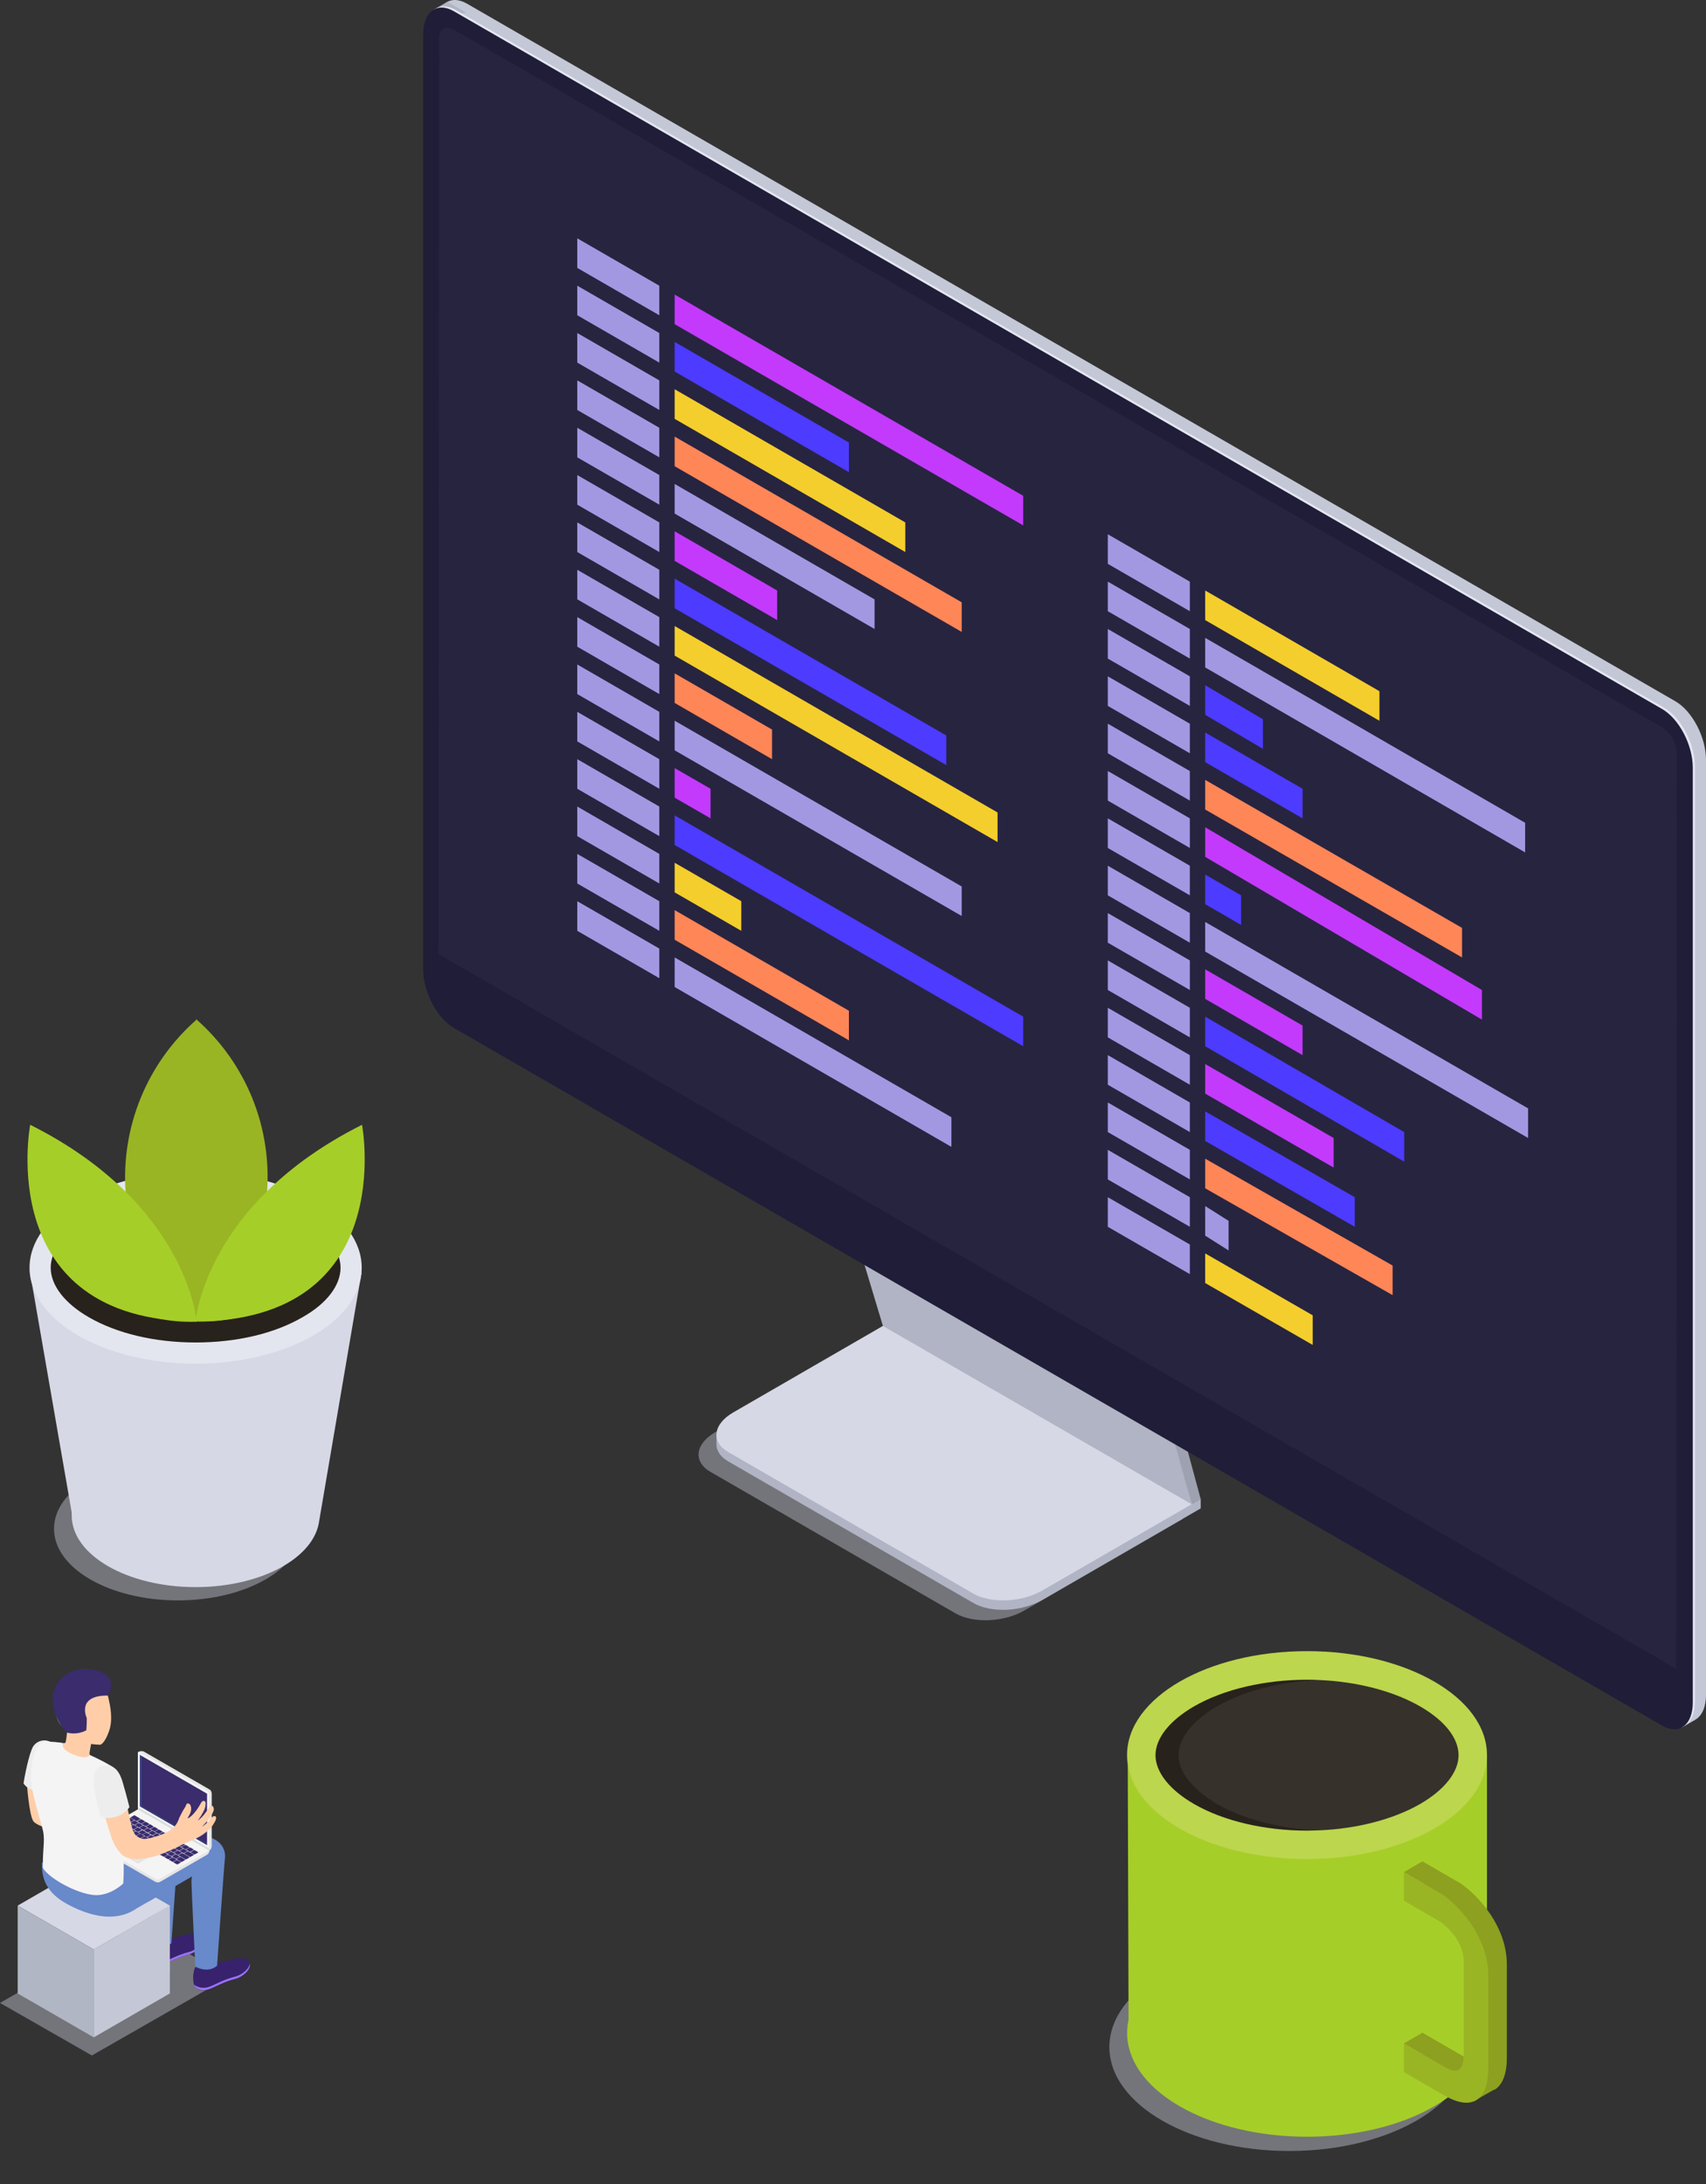 <svg width="50" height="64" viewBox="0 0 50 64" fill="none" xmlns="http://www.w3.org/2000/svg">
<rect x="0" y="0" width="50" height="64" fill="#333333" stroke="none"/>
<g id="&#208;&#161;&#208;&#187;&#208;&#190;&#208;&#185; 2">
<g id="&#208;&#161;&#208;&#187;&#208;&#190;&#208;&#185; 1">
<path id="Vector" opacity="0.4" d="M2.693 60.234L0 58.694L4.029 56.388L6.721 57.927L2.693 60.234Z" fill="#D6D8E5"/>
<path id="Vector_2" d="M2.748 57.129L0.518 55.842L2.748 54.555L4.977 55.842L2.748 57.129Z" fill="#D6D8E5"/>
<path id="Vector_3" d="M2.748 59.703L0.518 58.416V55.842L2.748 57.129V59.703Z" fill="#B1B6C4"/>
<path id="Vector_4" d="M4.978 58.416L2.748 59.703V57.129L4.978 55.842V58.416Z" fill="#C4C7D6"/>
<g id="Men_5">
<path id="Vector_5" d="M5.745 57.612C5.938 57.666 6.144 57.641 6.318 57.542C6.457 57.542 7.208 57.226 7.311 57.496C7.4 57.732 7.075 57.951 6.901 57.992C6.523 58.085 6.24 58.274 6.088 58.306C6.03 58.327 5.967 58.334 5.906 58.325C5.845 58.316 5.787 58.292 5.737 58.256C5.629 58.143 5.639 57.747 5.745 57.612Z" fill="#38226D"/>
<path id="Vector_6" d="M6.088 58.235C6.24 58.202 6.521 58.013 6.901 57.921C7.046 57.885 7.297 57.727 7.322 57.536C7.356 57.754 7.062 57.947 6.901 57.986C6.523 58.078 6.24 58.267 6.088 58.3C6.03 58.321 5.967 58.327 5.906 58.319C5.845 58.31 5.787 58.286 5.737 58.25C5.713 58.224 5.696 58.193 5.688 58.159C5.744 58.202 5.81 58.231 5.879 58.244C5.948 58.257 6.02 58.254 6.088 58.235Z" fill="#9C73FF"/>
<path id="Vector_7" d="M4.391 56.884C4.584 56.938 4.79 56.913 4.964 56.815C5.103 56.815 5.847 56.499 5.955 56.768C6.045 57.004 5.72 57.224 5.547 57.265C5.169 57.357 4.886 57.546 4.734 57.579C4.676 57.6 4.613 57.606 4.552 57.597C4.491 57.589 4.433 57.565 4.383 57.529C4.275 57.422 4.286 57.026 4.391 56.884Z" fill="#38226D"/>
<path id="Vector_8" d="M4.734 57.514C4.886 57.481 5.167 57.292 5.547 57.2C5.692 57.164 5.943 57.005 5.968 56.815C6.002 57.033 5.708 57.226 5.547 57.265C5.169 57.357 4.886 57.546 4.734 57.579C4.676 57.6 4.613 57.606 4.552 57.597C4.491 57.589 4.433 57.565 4.383 57.529C4.36 57.504 4.343 57.473 4.334 57.439C4.39 57.482 4.456 57.511 4.525 57.523C4.595 57.536 4.666 57.533 4.734 57.514Z" fill="#9C73FF"/>
<path id="Vector_9" d="M2.282 55.95C2.868 56.202 3.416 56.248 3.871 56.006L4.338 55.736C4.366 56.339 4.392 56.917 4.392 56.917C4.392 56.917 4.75 57.188 5.022 56.946C5.022 56.946 5.08 56.102 5.14 55.27L5.629 54.987C5.617 55.032 5.611 55.077 5.61 55.123C5.61 55.281 5.723 57.63 5.723 57.63C5.723 57.63 6.084 57.844 6.363 57.603C6.363 57.603 6.55 54.881 6.593 54.451C6.641 53.962 6.099 53.721 5.755 53.846L5.23 54.042L5.256 53.739C5.305 53.25 4.761 53.009 4.419 53.134C4.106 53.249 1.993 54.04 1.993 54.04C2.006 54.244 2.031 54.446 2.067 54.647L1.233 54.576C1.189 55.356 1.697 55.693 2.282 55.95ZM3.739 54.598L4.298 54.276C4.288 54.316 4.282 54.355 4.28 54.396L3.739 54.598Z" fill="#6889CA"/>
<path id="Vector_10" d="M0.782 52.191C0.782 52.191 0.85 53.228 0.986 53.379C1.122 53.529 1.583 53.631 1.583 53.631L1.938 54.208C1.938 54.208 1.614 52.357 1.543 52.317C1.472 52.277 0.782 52.191 0.782 52.191Z" fill="#FFCEA9"/>
<path id="&#60;&#208;&#154;&#208;&#190;&#208;&#189;&#209;&#130;&#209;&#131;&#209;&#128;&#62;" d="M1.464 51.038C1.378 50.997 1.28 50.99 1.189 51.017C1.098 51.043 1.02 51.102 0.969 51.182C0.843 51.398 0.703 52.141 0.691 52.267C0.743 52.337 0.813 52.394 0.893 52.431C0.973 52.467 1.061 52.483 1.148 52.477L1.464 51.038Z" fill="#EDEDED"/>
<path id="&#60;&#208;&#154;&#208;&#190;&#208;&#189;&#209;&#130;&#209;&#131;&#209;&#128;&#62;_2" d="M1.588 51.056C1.767 51.065 1.901 51.111 1.924 51.056C1.943 50.964 1.956 50.871 1.964 50.777C1.944 50.724 1.926 50.668 1.926 50.668C1.701 50.529 1.63 50.29 1.6 50.002C1.549 49.517 1.812 49.094 2.296 49.043C2.752 48.995 3.087 49.316 3.178 49.755C3.226 49.972 3.322 50.386 3.192 50.74C3.12 50.939 3.027 51.098 2.94 51.128C2.85 51.126 2.759 51.119 2.67 51.106C2.67 51.106 2.646 51.24 2.63 51.326C2.613 51.412 2.618 51.459 2.791 51.565C2.964 51.67 2.531 51.889 2.249 51.867C1.967 51.846 1.649 51.675 1.562 51.489C1.457 51.285 1.465 51.045 1.588 51.056Z" fill="#FFCEA9"/>
<g id="&#60;&#208;&#147;&#209;&#128;&#209;&#131;&#208;&#191;&#208;&#191;&#208;&#176;&#62;">
<g id="&#60;&#208;&#147;&#209;&#128;&#209;&#131;&#208;&#191;&#208;&#191;&#208;&#176;&#62;_2">
<g id="&#60;&#208;&#147;&#209;&#128;&#209;&#131;&#208;&#191;&#208;&#191;&#208;&#176;&#62;_3">
<path id="&#60;&#208;&#154;&#208;&#190;&#208;&#189;&#209;&#130;&#209;&#131;&#209;&#128;&#62;_3" d="M6.134 54.227C6.134 54.252 6.127 54.278 6.115 54.3C6.102 54.322 6.083 54.34 6.061 54.353L4.693 55.142C4.671 55.155 4.646 55.162 4.62 55.162C4.595 55.162 4.569 55.155 4.547 55.142L2.631 54.035C2.609 54.023 2.59 54.004 2.577 53.982C2.564 53.96 2.558 53.935 2.558 53.909V53.899L6.134 54.227Z" fill="#E5E5E5"/>
<path id="&#60;&#208;&#154;&#208;&#190;&#208;&#189;&#209;&#130;&#209;&#131;&#209;&#128;&#62;_4" d="M6.061 54.353L4.693 55.142C4.671 55.156 4.646 55.163 4.62 55.162V54.227H6.133C6.133 54.252 6.126 54.277 6.114 54.3C6.101 54.322 6.083 54.34 6.061 54.353Z" fill="#E5E5E5"/>
<g id="&#60;&#208;&#147;&#209;&#128;&#209;&#131;&#208;&#191;&#208;&#191;&#208;&#176;&#62;_4">
<path id="&#60;&#208;&#154;&#208;&#190;&#208;&#189;&#209;&#130;&#209;&#131;&#209;&#128;&#62;_5" d="M4.672 55.07C4.657 55.08 4.639 55.084 4.621 55.084C4.603 55.084 4.585 55.08 4.57 55.07L2.577 53.921C2.552 53.906 2.552 53.882 2.577 53.868L4.044 53.019L6.134 54.227L4.672 55.07Z" fill="#F4F4F4"/>
</g>
<g id="&#60;&#208;&#147;&#209;&#128;&#209;&#131;&#208;&#191;&#208;&#191;&#208;&#176;&#62;_5">
<path id="&#60;&#208;&#154;&#208;&#190;&#208;&#189;&#209;&#130;&#209;&#131;&#209;&#128;&#62;_6" d="M3.395 54.227L3.405 54.232L4.044 54.601L4.395 54.398L4.405 54.393L3.755 54.019L3.395 54.227Z" fill="#BFBFBF"/>
<path id="&#60;&#208;&#154;&#208;&#190;&#208;&#189;&#209;&#130;&#209;&#131;&#209;&#128;&#62;_7" d="M3.405 54.232L4.044 54.601L4.395 54.398L3.755 54.03L3.405 54.232Z" fill="#E5E5E5"/>
</g>
<path id="Vector_11" d="M5.592 54.286L5.684 54.339C5.689 54.342 5.694 54.343 5.699 54.343C5.704 54.343 5.709 54.342 5.713 54.339L5.802 54.289C5.81 54.289 5.812 54.276 5.802 54.272L5.709 54.218C5.705 54.216 5.7 54.215 5.695 54.215C5.69 54.215 5.685 54.216 5.68 54.218L5.592 54.27C5.586 54.275 5.585 54.282 5.592 54.286Z" fill="#3A2C6D"/>
<path id="Vector_12" d="M5.462 54.208L5.554 54.261C5.559 54.263 5.564 54.265 5.569 54.265C5.574 54.265 5.579 54.263 5.583 54.261L5.672 54.211C5.681 54.211 5.681 54.198 5.672 54.194L5.58 54.141C5.575 54.139 5.57 54.138 5.565 54.138C5.56 54.138 5.555 54.139 5.551 54.141L5.462 54.192C5.456 54.199 5.455 54.208 5.462 54.208Z" fill="#3A2C6D"/>
<path id="Vector_13" d="M5.331 54.136L5.423 54.189C5.428 54.191 5.433 54.192 5.438 54.192C5.444 54.192 5.449 54.191 5.454 54.189L5.541 54.139C5.549 54.139 5.551 54.126 5.541 54.121L5.449 54.068C5.444 54.066 5.439 54.064 5.434 54.064C5.429 54.064 5.424 54.066 5.42 54.068L5.331 54.119C5.325 54.124 5.324 54.131 5.331 54.136Z" fill="#3A2C6D"/>
<path id="Vector_14" d="M5.201 54.061L5.293 54.114C5.298 54.116 5.303 54.117 5.308 54.117C5.313 54.117 5.318 54.116 5.322 54.114L5.411 54.063C5.42 54.063 5.421 54.05 5.411 54.045L5.319 53.992C5.314 53.99 5.309 53.989 5.304 53.989C5.298 53.989 5.293 53.99 5.288 53.992L5.201 54.043C5.195 54.048 5.194 54.056 5.201 54.061Z" fill="#3A2C6D"/>
<path id="Vector_15" d="M5.07 53.985L5.164 54.038C5.168 54.04 5.173 54.042 5.178 54.042C5.183 54.042 5.188 54.04 5.193 54.038L5.28 53.987C5.288 53.987 5.29 53.975 5.28 53.971L5.188 53.917C5.183 53.915 5.178 53.914 5.173 53.914C5.168 53.914 5.163 53.915 5.159 53.917L5.07 53.968C5.064 53.974 5.063 53.981 5.07 53.985Z" fill="#3A2C6D"/>
<path id="Vector_16" d="M4.941 53.909L5.033 53.964C5.037 53.966 5.042 53.967 5.047 53.967C5.052 53.967 5.057 53.966 5.062 53.964L5.15 53.912C5.159 53.912 5.16 53.899 5.15 53.895L5.058 53.843C5.053 53.84 5.048 53.839 5.043 53.839C5.037 53.839 5.032 53.84 5.027 53.843L4.941 53.893C4.934 53.898 4.933 53.906 4.941 53.909Z" fill="#3A2C6D"/>
<path id="Vector_17" d="M4.811 53.83L4.903 53.883C4.907 53.885 4.912 53.886 4.917 53.886C4.922 53.886 4.927 53.885 4.932 53.883L5.02 53.832C5.029 53.832 5.029 53.82 5.02 53.815L4.928 53.762C4.923 53.76 4.918 53.758 4.913 53.758C4.908 53.758 4.903 53.76 4.899 53.762L4.811 53.812C4.803 53.822 4.803 53.83 4.811 53.83Z" fill="#3A2C6D"/>
<path id="Vector_18" d="M4.68 53.759L4.772 53.812C4.776 53.815 4.781 53.816 4.786 53.816C4.791 53.816 4.796 53.815 4.801 53.812L4.889 53.762C4.898 53.762 4.899 53.749 4.889 53.745L4.797 53.691C4.792 53.689 4.787 53.688 4.782 53.688C4.777 53.688 4.772 53.689 4.768 53.691L4.68 53.743C4.673 53.748 4.672 53.755 4.68 53.759Z" fill="#3A2C6D"/>
<path id="Vector_19" d="M4.55 53.684L4.642 53.737C4.646 53.739 4.651 53.74 4.656 53.74C4.661 53.74 4.666 53.739 4.671 53.737L4.759 53.686C4.768 53.686 4.768 53.673 4.759 53.67L4.664 53.616C4.66 53.613 4.655 53.612 4.65 53.612C4.645 53.612 4.64 53.613 4.635 53.616L4.547 53.666C4.538 53.672 4.538 53.68 4.55 53.684Z" fill="#3A2C6D"/>
<path id="Vector_20" d="M4.419 53.609L4.511 53.662C4.515 53.664 4.521 53.666 4.526 53.666C4.531 53.666 4.536 53.664 4.541 53.662L4.628 53.612C4.637 53.612 4.638 53.599 4.628 53.594L4.538 53.54C4.534 53.538 4.529 53.536 4.524 53.536C4.519 53.536 4.514 53.538 4.509 53.54L4.421 53.59C4.412 53.597 4.412 53.604 4.419 53.609Z" fill="#3A2C6D"/>
<path id="Vector_21" d="M4.286 53.534L4.378 53.587C4.383 53.589 4.388 53.59 4.393 53.59C4.398 53.59 4.403 53.589 4.407 53.587L4.495 53.536C4.504 53.536 4.506 53.523 4.495 53.519L4.412 53.464C4.408 53.462 4.402 53.461 4.397 53.461C4.392 53.461 4.387 53.462 4.382 53.464L4.295 53.515C4.286 53.521 4.286 53.529 4.286 53.534Z" fill="#3A2C6D"/>
<path id="Vector_22" d="M4.16 53.458L4.253 53.511C4.258 53.513 4.263 53.515 4.268 53.515C4.273 53.515 4.278 53.513 4.282 53.511L4.371 53.461C4.378 53.461 4.38 53.448 4.371 53.444L4.279 53.39C4.274 53.388 4.269 53.387 4.264 53.387C4.259 53.387 4.254 53.388 4.25 53.39L4.161 53.442C4.151 53.452 4.151 53.452 4.16 53.458Z" fill="#3A2C6D"/>
<path id="Vector_23" d="M4.034 53.382L4.126 53.437C4.131 53.439 4.136 53.44 4.141 53.44C4.146 53.44 4.151 53.439 4.155 53.437L4.243 53.385C4.252 53.385 4.253 53.372 4.243 53.368L4.151 53.316C4.147 53.313 4.141 53.312 4.136 53.312C4.131 53.312 4.126 53.313 4.121 53.316L4.034 53.366C4.021 53.371 4.02 53.379 4.034 53.382Z" fill="#3A2C6D"/>
<path id="Vector_24" d="M3.835 53.271L3.99 53.361C3.994 53.363 3.999 53.364 4.004 53.364C4.009 53.364 4.014 53.363 4.019 53.361L4.107 53.31C4.116 53.31 4.116 53.298 4.107 53.293L3.953 53.2C3.949 53.197 3.944 53.196 3.939 53.196C3.934 53.196 3.929 53.197 3.924 53.2L3.836 53.251C3.835 53.251 3.834 53.251 3.832 53.252C3.831 53.252 3.83 53.253 3.829 53.254C3.828 53.255 3.827 53.256 3.826 53.257C3.826 53.258 3.826 53.259 3.825 53.261C3.825 53.262 3.826 53.263 3.826 53.265C3.826 53.266 3.827 53.267 3.828 53.268C3.829 53.269 3.83 53.27 3.831 53.27C3.832 53.271 3.834 53.271 3.835 53.271Z" fill="#3A2C6D"/>
<path id="Vector_25" d="M5.272 54.247L5.365 54.3C5.37 54.303 5.375 54.304 5.38 54.304C5.385 54.304 5.39 54.303 5.394 54.3L5.483 54.25C5.49 54.25 5.491 54.237 5.483 54.233L5.391 54.18C5.386 54.178 5.381 54.177 5.376 54.177C5.371 54.177 5.366 54.178 5.362 54.18L5.273 54.231C5.266 54.236 5.266 54.243 5.272 54.247Z" fill="#3A2C6D"/>
<path id="Vector_26" d="M5.142 54.172L5.234 54.226C5.239 54.228 5.244 54.229 5.249 54.229C5.254 54.229 5.259 54.228 5.263 54.226L5.351 54.174C5.36 54.174 5.362 54.161 5.351 54.158L5.259 54.105C5.255 54.102 5.25 54.101 5.244 54.101C5.239 54.101 5.234 54.102 5.229 54.105L5.142 54.155C5.136 54.16 5.135 54.168 5.142 54.172Z" fill="#3A2C6D"/>
<path id="Vector_27" d="M5.011 54.097L5.103 54.15C5.108 54.152 5.113 54.153 5.118 54.153C5.123 54.153 5.129 54.152 5.133 54.15L5.22 54.1C5.229 54.1 5.23 54.087 5.22 54.082L5.128 54.029C5.124 54.027 5.119 54.026 5.114 54.026C5.109 54.026 5.104 54.027 5.099 54.029L5.011 54.08C5.005 54.082 5.004 54.092 5.011 54.097Z" fill="#3A2C6D"/>
<path id="Vector_28" d="M4.881 54.022L4.973 54.074C4.978 54.077 4.983 54.078 4.988 54.078C4.993 54.078 4.998 54.077 5.002 54.074L5.091 54.024C5.099 54.024 5.099 54.011 5.091 54.006L4.998 53.953C4.994 53.951 4.989 53.95 4.984 53.95C4.979 53.95 4.974 53.951 4.97 53.953L4.881 54.004C4.874 54.009 4.874 54.016 4.881 54.022Z" fill="#3A2C6D"/>
<path id="Vector_29" d="M4.751 53.946L4.843 54C4.848 54.002 4.853 54.003 4.858 54.003C4.863 54.003 4.868 54.002 4.872 54L4.961 53.948C4.969 53.948 4.971 53.936 4.961 53.932L4.869 53.879C4.864 53.877 4.859 53.875 4.854 53.875C4.848 53.875 4.843 53.877 4.838 53.879L4.751 53.929C4.745 53.934 4.744 53.942 4.751 53.946Z" fill="#3A2C6D"/>
<path id="Vector_30" d="M4.62 53.871L4.712 53.924C4.717 53.927 4.722 53.928 4.727 53.928C4.733 53.928 4.738 53.927 4.743 53.924L4.83 53.874C4.838 53.874 4.84 53.861 4.83 53.856L4.738 53.803C4.733 53.801 4.728 53.8 4.723 53.8C4.718 53.8 4.713 53.801 4.709 53.803L4.62 53.854C4.614 53.859 4.613 53.866 4.62 53.871Z" fill="#3A2C6D"/>
<path id="Vector_31" d="M4.49 53.796L4.582 53.849C4.587 53.851 4.592 53.852 4.597 53.852C4.602 53.852 4.607 53.851 4.611 53.849L4.7 53.798C4.709 53.798 4.709 53.786 4.7 53.781L4.608 53.728C4.603 53.726 4.598 53.724 4.593 53.724C4.588 53.724 4.583 53.726 4.579 53.728L4.49 53.778C4.483 53.783 4.483 53.791 4.49 53.796Z" fill="#3A2C6D"/>
<path id="Vector_32" d="M4.359 53.72L4.451 53.773C4.456 53.776 4.461 53.777 4.466 53.777C4.471 53.777 4.476 53.776 4.48 53.773L4.569 53.723C4.577 53.723 4.579 53.71 4.569 53.706L4.477 53.652C4.472 53.65 4.467 53.649 4.461 53.649C4.456 53.649 4.451 53.65 4.446 53.652L4.359 53.704C4.353 53.704 4.352 53.716 4.359 53.72Z" fill="#3A2C6D"/>
<path id="Vector_33" d="M4.228 53.645L4.322 53.697C4.326 53.7 4.331 53.701 4.336 53.701C4.341 53.701 4.346 53.7 4.351 53.697L4.439 53.647C4.446 53.647 4.448 53.635 4.439 53.631L4.347 53.578C4.342 53.575 4.337 53.574 4.332 53.574C4.327 53.574 4.322 53.575 4.318 53.578L4.229 53.628C4.222 53.633 4.222 53.641 4.228 53.645Z" fill="#3A2C6D"/>
<path id="Vector_34" d="M4.098 53.569L4.19 53.623C4.195 53.625 4.2 53.626 4.205 53.626C4.21 53.626 4.215 53.625 4.219 53.623L4.308 53.571C4.316 53.571 4.318 53.559 4.308 53.555L4.216 53.502C4.211 53.5 4.206 53.498 4.2 53.498C4.195 53.498 4.19 53.5 4.185 53.502L4.098 53.553C4.092 53.558 4.091 53.565 4.098 53.569Z" fill="#3A2C6D"/>
<path id="Vector_35" d="M3.967 53.495L4.059 53.547C4.064 53.55 4.069 53.551 4.074 53.551C4.08 53.551 4.085 53.55 4.09 53.547L4.177 53.497C4.185 53.497 4.187 53.484 4.177 53.479L4.085 53.426C4.08 53.424 4.075 53.423 4.07 53.423C4.065 53.423 4.06 53.424 4.056 53.426L3.967 53.477C3.961 53.482 3.96 53.489 3.967 53.495Z" fill="#3A2C6D"/>
<path id="Vector_36" d="M3.837 53.419L3.929 53.472C3.934 53.474 3.939 53.475 3.944 53.475C3.949 53.475 3.954 53.474 3.958 53.472L4.047 53.421C4.056 53.421 4.056 53.409 4.047 53.404L3.955 53.351C3.95 53.349 3.945 53.348 3.94 53.348C3.935 53.348 3.93 53.349 3.926 53.351L3.837 53.401C3.83 53.406 3.83 53.414 3.837 53.419Z" fill="#3A2C6D"/>
<path id="Vector_37" d="M5.403 54.323L5.558 54.412C5.563 54.414 5.568 54.416 5.573 54.416C5.578 54.416 5.583 54.414 5.587 54.412L5.675 54.362C5.684 54.362 5.686 54.349 5.675 54.344L5.52 54.255C5.516 54.252 5.51 54.251 5.505 54.251C5.5 54.251 5.495 54.252 5.49 54.255L5.403 54.306C5.397 54.311 5.396 54.319 5.403 54.323Z" fill="#3A2C6D"/>
<path id="Vector_38" d="M3.826 53.275L3.918 53.328C3.926 53.328 3.926 53.34 3.918 53.344L3.825 53.398C3.821 53.4 3.816 53.401 3.812 53.401C3.807 53.401 3.802 53.4 3.798 53.398H3.791C3.787 53.396 3.783 53.395 3.778 53.395C3.774 53.395 3.769 53.396 3.766 53.398L3.667 53.454C3.663 53.456 3.658 53.457 3.653 53.457C3.649 53.457 3.644 53.456 3.639 53.454L3.582 53.42C3.574 53.42 3.574 53.409 3.582 53.404L3.674 53.351L3.692 53.341L3.706 53.332L3.72 53.324L3.798 53.279C3.802 53.276 3.807 53.274 3.812 53.273C3.817 53.273 3.822 53.273 3.826 53.275Z" fill="#3A2C6D"/>
<path id="Vector_39" d="M5.087 54.577L5.179 54.63C5.183 54.633 5.188 54.634 5.193 54.634C5.198 54.634 5.203 54.633 5.208 54.63L5.296 54.58C5.305 54.58 5.305 54.567 5.296 54.564L5.204 54.511C5.2 54.508 5.195 54.507 5.189 54.507C5.184 54.507 5.179 54.508 5.175 54.511L5.087 54.561C5.08 54.566 5.079 54.574 5.087 54.577Z" fill="#3A2C6D"/>
<path id="Vector_40" d="M4.957 54.503L5.049 54.556C5.053 54.558 5.058 54.559 5.063 54.559C5.068 54.559 5.073 54.558 5.078 54.556L5.166 54.506C5.175 54.506 5.175 54.493 5.166 54.488L5.074 54.435C5.07 54.433 5.065 54.432 5.06 54.432C5.055 54.432 5.05 54.433 5.045 54.435L4.957 54.485C4.949 54.49 4.949 54.498 4.957 54.503Z" fill="#3A2C6D"/>
<path id="Vector_41" d="M4.826 54.427L4.919 54.48C4.924 54.483 4.928 54.484 4.934 54.484C4.939 54.484 4.944 54.483 4.948 54.48L5.036 54.43C5.044 54.43 5.045 54.417 5.036 54.413L4.944 54.361C4.94 54.358 4.935 54.357 4.93 54.357C4.925 54.357 4.92 54.358 4.915 54.361L4.827 54.412C4.819 54.416 4.819 54.424 4.826 54.427Z" fill="#3A2C6D"/>
<path id="Vector_42" d="M3.719 53.788L3.811 53.841C3.816 53.844 3.821 53.845 3.826 53.845C3.831 53.845 3.837 53.844 3.841 53.841L3.928 53.791C3.937 53.791 3.938 53.778 3.928 53.774L3.836 53.72C3.832 53.718 3.827 53.717 3.822 53.717C3.817 53.717 3.812 53.718 3.807 53.72L3.719 53.772C3.713 53.777 3.711 53.785 3.719 53.788Z" fill="#3A2C6D"/>
<path id="Vector_43" d="M3.589 53.714L3.681 53.767C3.686 53.769 3.691 53.77 3.696 53.77C3.701 53.77 3.706 53.769 3.71 53.767L3.798 53.715C3.807 53.715 3.808 53.704 3.798 53.699L3.706 53.646C3.702 53.643 3.696 53.642 3.691 53.642C3.686 53.642 3.681 53.643 3.676 53.646L3.589 53.696C3.583 53.704 3.582 53.704 3.589 53.714Z" fill="#3A2C6D"/>
<path id="Vector_44" d="M3.459 53.638L3.551 53.691C3.556 53.694 3.561 53.695 3.566 53.695C3.571 53.695 3.576 53.694 3.58 53.691L3.668 53.641C3.677 53.641 3.679 53.628 3.668 53.624L3.576 53.57C3.572 53.568 3.567 53.567 3.561 53.567C3.556 53.567 3.551 53.568 3.546 53.57L3.459 53.622C3.453 53.627 3.452 53.635 3.459 53.638Z" fill="#3A2C6D"/>
<path id="Vector_45" d="M3.329 53.563L3.421 53.617C3.426 53.619 3.431 53.62 3.436 53.62C3.441 53.62 3.446 53.619 3.45 53.617L3.539 53.565C3.547 53.565 3.547 53.553 3.539 53.549L3.445 53.496C3.441 53.493 3.436 53.492 3.431 53.492C3.426 53.492 3.421 53.493 3.416 53.496L3.328 53.546C3.323 53.551 3.322 53.559 3.329 53.563Z" fill="#3A2C6D"/>
<path id="Vector_46" d="M4.664 54.334L4.79 54.407C4.795 54.409 4.8 54.41 4.806 54.41C4.811 54.41 4.816 54.409 4.821 54.407L4.908 54.357C4.917 54.357 4.918 54.344 4.908 54.339L4.782 54.267C4.777 54.265 4.772 54.264 4.767 54.264C4.762 54.264 4.757 54.265 4.753 54.267L4.664 54.318C4.657 54.322 4.656 54.334 4.664 54.334Z" fill="#3A2C6D"/>
<path id="Vector_47" d="M3.849 53.864L3.975 53.936C3.979 53.938 3.984 53.94 3.989 53.94C3.994 53.94 3.999 53.938 4.004 53.936L4.092 53.885C4.101 53.885 4.102 53.873 4.092 53.868L3.966 53.796C3.961 53.794 3.957 53.793 3.952 53.793C3.947 53.793 3.942 53.794 3.937 53.796L3.849 53.846C3.842 53.851 3.841 53.859 3.849 53.864Z" fill="#3A2C6D"/>
<path id="Vector_48" d="M4.013 53.956L4.625 54.31C4.63 54.312 4.635 54.313 4.64 54.313C4.645 54.313 4.65 54.312 4.654 54.31L4.743 54.26C4.751 54.26 4.751 54.247 4.743 54.242L4.131 53.889C4.126 53.887 4.121 53.885 4.116 53.885C4.111 53.885 4.106 53.887 4.101 53.889L4.014 53.94C4.006 53.946 4.005 53.956 4.013 53.956Z" fill="#3A2C6D"/>
<path id="Vector_49" d="M5.111 54.3L5.203 54.353C5.207 54.355 5.212 54.357 5.217 54.357C5.222 54.357 5.227 54.355 5.232 54.353L5.32 54.303C5.329 54.303 5.33 54.29 5.32 54.285L5.228 54.232C5.223 54.23 5.218 54.229 5.213 54.229C5.208 54.229 5.202 54.23 5.198 54.232L5.111 54.282C5.104 54.288 5.103 54.295 5.111 54.3Z" fill="#3A2C6D"/>
<path id="Vector_50" d="M4.981 54.224L5.073 54.277C5.077 54.28 5.082 54.281 5.087 54.281C5.092 54.281 5.097 54.28 5.102 54.277L5.19 54.227C5.199 54.227 5.199 54.214 5.19 54.211L5.098 54.158C5.094 54.155 5.089 54.154 5.084 54.154C5.079 54.154 5.074 54.155 5.069 54.158L4.981 54.208C4.975 54.208 4.973 54.221 4.981 54.224Z" fill="#3A2C6D"/>
<path id="Vector_51" d="M4.85 54.15L4.943 54.203C4.948 54.205 4.953 54.206 4.958 54.206C4.963 54.206 4.967 54.205 4.972 54.203L5.06 54.153C5.068 54.153 5.069 54.14 5.06 54.135L4.968 54.082C4.964 54.08 4.959 54.079 4.954 54.079C4.949 54.079 4.944 54.08 4.939 54.082L4.851 54.132C4.843 54.138 4.843 54.145 4.85 54.15Z" fill="#3A2C6D"/>
<path id="Vector_52" d="M4.72 54.074L4.812 54.127C4.816 54.13 4.821 54.131 4.826 54.131C4.831 54.131 4.836 54.13 4.841 54.127L4.929 54.077C4.938 54.077 4.939 54.064 4.929 54.059L4.837 54.006C4.833 54.004 4.828 54.003 4.823 54.003C4.818 54.003 4.813 54.004 4.808 54.006L4.72 54.058C4.714 54.063 4.712 54.071 4.72 54.074Z" fill="#3A2C6D"/>
<path id="Vector_53" d="M4.59 53.999L4.682 54.052C4.687 54.054 4.691 54.055 4.697 54.055C4.702 54.055 4.707 54.054 4.711 54.052L4.799 54C4.808 54 4.809 53.987 4.799 53.984L4.707 53.931C4.703 53.928 4.697 53.927 4.692 53.927C4.687 53.927 4.682 53.928 4.677 53.931L4.59 53.981C4.584 53.987 4.582 53.995 4.59 53.999Z" fill="#3A2C6D"/>
<path id="Vector_54" d="M4.46 53.924L4.552 53.977C4.557 53.98 4.562 53.981 4.567 53.981C4.572 53.981 4.577 53.98 4.581 53.977L4.669 53.927C4.677 53.927 4.678 53.914 4.669 53.909L4.577 53.856C4.573 53.854 4.568 53.853 4.563 53.853C4.558 53.853 4.553 53.854 4.548 53.856L4.46 53.907C4.453 53.912 4.453 53.919 4.46 53.924Z" fill="#3A2C6D"/>
<path id="Vector_55" d="M4.329 53.849L4.421 53.902C4.426 53.904 4.431 53.905 4.436 53.905C4.441 53.905 4.447 53.904 4.451 53.902L4.538 53.851C4.547 53.851 4.548 53.839 4.538 53.835L4.446 53.781C4.442 53.779 4.437 53.778 4.432 53.778C4.427 53.778 4.422 53.779 4.417 53.781L4.329 53.832C4.323 53.837 4.322 53.845 4.329 53.849Z" fill="#3A2C6D"/>
<path id="Vector_56" d="M4.199 53.773L4.286 53.83C4.291 53.832 4.296 53.833 4.301 53.833C4.306 53.833 4.311 53.832 4.315 53.83L4.403 53.778C4.412 53.778 4.414 53.766 4.403 53.762L4.311 53.709C4.307 53.706 4.302 53.705 4.296 53.705C4.291 53.705 4.286 53.706 4.281 53.709L4.194 53.759C4.193 53.762 4.192 53.769 4.199 53.773Z" fill="#3A2C6D"/>
<path id="Vector_57" d="M4.069 53.704L4.161 53.757C4.166 53.759 4.171 53.76 4.176 53.76C4.181 53.76 4.186 53.759 4.19 53.757L4.279 53.706C4.287 53.706 4.287 53.694 4.279 53.689L4.187 53.636C4.182 53.634 4.177 53.633 4.172 53.633C4.167 53.633 4.162 53.634 4.158 53.636L4.069 53.686C4.062 53.686 4.062 53.694 4.069 53.704Z" fill="#3A2C6D"/>
<path id="Vector_58" d="M3.938 53.623L4.03 53.676C4.035 53.678 4.04 53.68 4.045 53.68C4.051 53.68 4.056 53.678 4.061 53.676L4.148 53.626C4.156 53.626 4.158 53.613 4.148 53.609L4.056 53.555C4.051 53.553 4.046 53.552 4.041 53.552C4.036 53.552 4.031 53.553 4.027 53.555L3.938 53.607C3.932 53.612 3.931 53.619 3.938 53.623Z" fill="#3A2C6D"/>
<path id="Vector_59" d="M3.808 53.547L3.9 53.602C3.905 53.604 3.91 53.605 3.915 53.605C3.92 53.605 3.925 53.604 3.929 53.602L4.018 53.55C4.027 53.55 4.028 53.537 4.018 53.534L3.926 53.481C3.921 53.478 3.916 53.477 3.911 53.477C3.905 53.477 3.9 53.478 3.895 53.481L3.808 53.531C3.802 53.536 3.801 53.544 3.808 53.547Z" fill="#3A2C6D"/>
<path id="Vector_60" d="M3.679 53.473L3.771 53.526C3.775 53.528 3.78 53.529 3.785 53.529C3.79 53.529 3.795 53.528 3.8 53.526L3.888 53.476C3.897 53.476 3.897 53.463 3.888 53.458L3.796 53.405C3.791 53.403 3.786 53.402 3.781 53.402C3.776 53.402 3.771 53.403 3.767 53.405L3.679 53.455C3.671 53.461 3.671 53.468 3.679 53.473Z" fill="#3A2C6D"/>
<path id="Vector_61" d="M5.241 54.376L5.432 54.485C5.437 54.487 5.442 54.489 5.447 54.489C5.452 54.489 5.457 54.487 5.461 54.485L5.548 54.435C5.557 54.435 5.558 54.422 5.548 54.417L5.358 54.308C5.353 54.305 5.348 54.304 5.343 54.304C5.338 54.304 5.333 54.305 5.329 54.308L5.241 54.358C5.234 54.363 5.233 54.371 5.241 54.376Z" fill="#3A2C6D"/>
<path id="Vector_62" d="M5.049 54.41L5.141 54.464C5.145 54.466 5.15 54.467 5.155 54.467C5.16 54.467 5.165 54.466 5.17 54.464L5.258 54.412C5.267 54.412 5.268 54.4 5.258 54.396L5.166 54.343C5.162 54.34 5.157 54.339 5.152 54.339C5.147 54.339 5.142 54.34 5.137 54.343L5.049 54.393C5.043 54.398 5.043 54.406 5.049 54.41Z" fill="#3A2C6D"/>
<path id="Vector_63" d="M4.917 54.334L5.009 54.387C5.013 54.389 5.018 54.39 5.023 54.39C5.028 54.39 5.033 54.389 5.038 54.387L5.126 54.337C5.135 54.337 5.136 54.324 5.126 54.319L5.033 54.266C5.028 54.264 5.023 54.263 5.018 54.263C5.013 54.263 5.008 54.264 5.004 54.266L4.917 54.316C4.917 54.323 4.917 54.334 4.917 54.334Z" fill="#3A2C6D"/>
<path id="Vector_64" d="M4.79 54.26L4.883 54.313C4.887 54.315 4.892 54.316 4.897 54.316C4.902 54.316 4.907 54.315 4.912 54.313L5 54.262C5.007 54.262 5.009 54.25 5 54.246L4.908 54.192C4.903 54.19 4.898 54.188 4.893 54.188C4.888 54.188 4.883 54.19 4.879 54.192L4.79 54.243C4.782 54.248 4.782 54.256 4.79 54.26Z" fill="#3A2C6D"/>
<path id="Vector_65" d="M4.664 54.184L4.756 54.238C4.761 54.24 4.766 54.242 4.772 54.242C4.777 54.242 4.782 54.24 4.787 54.238L4.874 54.187C4.883 54.187 4.884 54.174 4.874 54.17L4.782 54.117C4.777 54.115 4.772 54.114 4.767 54.114C4.762 54.114 4.757 54.115 4.753 54.117L4.664 54.168C4.652 54.173 4.651 54.18 4.664 54.184Z" fill="#3A2C6D"/>
<path id="Vector_66" d="M4.528 54.11L4.62 54.163C4.625 54.165 4.63 54.166 4.635 54.166C4.64 54.166 4.645 54.165 4.649 54.163L4.738 54.112C4.746 54.112 4.748 54.1 4.738 54.095L4.646 54.042C4.641 54.039 4.636 54.038 4.63 54.038C4.625 54.038 4.62 54.039 4.615 54.042L4.528 54.092C4.522 54.097 4.521 54.105 4.528 54.11Z" fill="#3A2C6D"/>
<path id="Vector_67" d="M4.398 54.034L4.49 54.087C4.495 54.09 4.5 54.091 4.505 54.091C4.51 54.091 4.515 54.09 4.519 54.087L4.608 54.037C4.617 54.037 4.617 54.024 4.608 54.02L4.516 53.967C4.511 53.965 4.506 53.964 4.501 53.964C4.496 53.964 4.491 53.965 4.487 53.967L4.398 54.018C4.391 54.023 4.391 54.03 4.398 54.034Z" fill="#3A2C6D"/>
<path id="Vector_68" d="M4.267 53.956L4.359 54.009C4.364 54.011 4.369 54.012 4.374 54.012C4.38 54.012 4.385 54.011 4.39 54.009L4.477 53.958C4.485 53.958 4.487 53.946 4.477 53.941L4.385 53.888C4.38 53.885 4.375 53.884 4.37 53.884C4.365 53.884 4.36 53.885 4.356 53.888L4.267 53.938C4.261 53.947 4.26 53.956 4.267 53.956Z" fill="#3A2C6D"/>
<path id="Vector_69" d="M4.137 53.884L4.229 53.937C4.234 53.939 4.239 53.941 4.244 53.941C4.249 53.941 4.254 53.939 4.258 53.937L4.347 53.887C4.356 53.887 4.357 53.874 4.347 53.869L4.255 53.816C4.25 53.814 4.245 53.813 4.24 53.813C4.234 53.813 4.229 53.814 4.224 53.816L4.137 53.868C4.131 53.871 4.13 53.879 4.137 53.884Z" fill="#3A2C6D"/>
<path id="Vector_70" d="M4.008 53.808L4.1 53.861C4.104 53.864 4.109 53.865 4.114 53.865C4.119 53.865 4.124 53.864 4.129 53.861L4.217 53.81C4.226 53.81 4.226 53.797 4.217 53.793L4.124 53.74C4.119 53.738 4.114 53.737 4.109 53.737C4.104 53.737 4.099 53.738 4.095 53.74L4.006 53.791C4.001 53.797 4 53.805 4.008 53.808Z" fill="#3A2C6D"/>
<path id="Vector_71" d="M3.878 53.734L3.97 53.787C3.974 53.789 3.979 53.79 3.984 53.79C3.989 53.79 3.994 53.789 3.999 53.787L4.087 53.737C4.095 53.737 4.096 53.724 4.087 53.719L3.995 53.666C3.99 53.664 3.986 53.663 3.981 53.663C3.975 53.663 3.971 53.664 3.966 53.666L3.878 53.716C3.87 53.721 3.87 53.729 3.878 53.734Z" fill="#3A2C6D"/>
<path id="Vector_72" d="M3.747 53.658L3.839 53.711C3.843 53.714 3.849 53.715 3.854 53.715C3.859 53.715 3.864 53.714 3.869 53.711L3.956 53.661C3.965 53.661 3.966 53.648 3.956 53.645L3.864 53.59C3.859 53.588 3.854 53.587 3.849 53.587C3.844 53.587 3.839 53.588 3.835 53.59L3.747 53.642C3.74 53.647 3.739 53.655 3.747 53.658Z" fill="#3A2C6D"/>
<path id="Vector_73" d="M3.455 53.491L3.708 53.637C3.712 53.639 3.717 53.64 3.722 53.64C3.727 53.64 3.732 53.639 3.737 53.637L3.825 53.585C3.834 53.585 3.835 53.573 3.825 53.569L3.573 53.423C3.568 53.42 3.563 53.419 3.558 53.419C3.552 53.419 3.547 53.42 3.542 53.423L3.455 53.473C3.449 53.478 3.448 53.486 3.455 53.491Z" fill="#3A2C6D"/>
<path id="Vector_74" d="M5.179 54.485L5.305 54.559C5.309 54.561 5.314 54.562 5.319 54.562C5.324 54.562 5.329 54.561 5.334 54.559L5.422 54.507C5.431 54.507 5.432 54.494 5.422 54.49L5.296 54.417C5.291 54.415 5.287 54.414 5.282 54.414C5.277 54.414 5.272 54.415 5.267 54.417L5.179 54.469C5.169 54.474 5.169 54.482 5.179 54.485Z" fill="#3A2C6D"/>
</g>
<g id="&#60;&#208;&#147;&#209;&#128;&#209;&#131;&#208;&#191;&#208;&#191;&#208;&#176;&#62;_6">
<g id="&#60;&#208;&#147;&#209;&#128;&#209;&#131;&#208;&#191;&#208;&#191;&#208;&#176;&#62;_7">
<g id="&#60;&#208;&#147;&#209;&#128;&#209;&#131;&#208;&#191;&#208;&#191;&#208;&#176;&#62;_8">
<path id="&#60;&#208;&#154;&#208;&#190;&#208;&#189;&#209;&#130;&#209;&#131;&#209;&#128;&#62;_8" d="M6.134 54.227L4.044 53.019V51.38L4.061 51.343L4.077 51.335C4.099 51.322 4.124 51.315 4.15 51.315C4.175 51.315 4.2 51.322 4.222 51.335L6.134 52.438C6.156 52.451 6.174 52.47 6.187 52.492C6.2 52.514 6.206 52.539 6.206 52.564V54.107C6.192 54.182 6.177 54.2 6.134 54.227Z" fill="#E5E5E5"/>
<path id="&#60;&#208;&#154;&#208;&#190;&#208;&#189;&#209;&#130;&#209;&#131;&#209;&#128;&#62;_9" d="M5.943 52.633L4.044 51.435V51.38L4.061 51.343L4.077 51.335C4.099 51.322 4.124 51.315 4.15 51.315C4.175 51.315 4.2 51.322 4.222 51.335L6.134 52.438C6.158 52.452 6.177 52.472 6.189 52.496L5.943 52.633Z" fill="#E5E5E5"/>
<path id="&#60;&#208;&#154;&#208;&#190;&#208;&#189;&#209;&#130;&#209;&#131;&#209;&#128;&#62;_10" d="M4.092 51.339L6.099 52.497C6.11 52.504 6.118 52.512 6.125 52.523C6.131 52.534 6.134 52.546 6.134 52.558V54.227L4.044 53.019V51.367C4.044 51.361 4.045 51.355 4.048 51.35C4.051 51.345 4.055 51.341 4.06 51.338C4.065 51.336 4.07 51.334 4.076 51.334C4.082 51.334 4.087 51.336 4.092 51.339Z" fill="#DCEEFF"/>
<path id="&#60;&#208;&#154;&#208;&#190;&#208;&#189;&#209;&#130;&#209;&#131;&#209;&#128;&#62;_11" d="M4.092 51.339L6.099 52.497C6.11 52.504 6.118 52.512 6.125 52.523C6.131 52.534 6.134 52.546 6.134 52.558V54.227L4.044 53.019V51.367C4.044 51.361 4.045 51.355 4.048 51.35C4.051 51.345 4.055 51.341 4.06 51.338C4.065 51.336 4.07 51.334 4.076 51.334C4.082 51.334 4.087 51.336 4.092 51.339Z" fill="#F4F4F4"/>
<path id="&#60;&#208;&#154;&#208;&#190;&#208;&#189;&#209;&#130;&#209;&#131;&#209;&#128;&#62;_12" d="M6.134 54.227V54.166L4.044 52.96V53.019L6.134 54.227Z" fill="#DBDBDB"/>
</g>
<path id="&#60;&#208;&#154;&#208;&#190;&#208;&#189;&#209;&#130;&#209;&#131;&#209;&#128;&#62;_13" d="M4.098 52.932V51.426L4.124 51.44V52.92L4.098 52.932Z" fill="#1E3779"/>
<path id="&#60;&#208;&#154;&#208;&#190;&#208;&#189;&#209;&#130;&#209;&#131;&#209;&#128;&#62;_14" d="M4.124 51.44V52.92L6.068 54.038V52.562L4.124 51.44Z" fill="#3A2C6D"/>
<path id="&#60;&#208;&#154;&#208;&#190;&#208;&#189;&#209;&#130;&#209;&#131;&#209;&#128;&#62;_15" d="M4.098 52.932L6.068 54.068V54.038L4.124 52.92L4.098 52.932Z" fill="#031F60"/>
</g>
</g>
</g>
</g>
<path id="&#60;&#208;&#154;&#208;&#190;&#208;&#189;&#209;&#130;&#209;&#131;&#209;&#128;&#62;_16" d="M1.848 51.078C1.798 51.204 1.925 51.353 2.262 51.456C2.598 51.559 2.628 51.426 2.628 51.426C2.853 51.526 3.072 51.639 3.284 51.764C3.486 51.905 3.575 52.315 3.603 53.005C3.634 53.805 3.637 54.99 3.611 55.195C3.611 55.195 3.232 55.573 2.749 55.532C2.267 55.49 1.451 55.064 1.254 54.734C1.254 54.033 1.341 53.918 1.228 53.515C0.968 52.591 0.831 52.212 0.958 51.597C1.061 51.093 1.21 51.029 1.408 51.034C1.555 51.041 1.702 51.055 1.848 51.078Z" fill="#F4F4F4"/>
<path id="&#60;&#208;&#154;&#208;&#190;&#208;&#189;&#209;&#130;&#209;&#131;&#209;&#128;&#62;_17" d="M4.398 53.864C4.001 53.965 3.908 53.714 3.856 53.507C3.73 53.003 3.662 52.552 3.568 52.267C3.457 51.931 3.341 51.877 3.177 51.812C2.986 51.735 2.821 51.897 2.884 52.325C2.963 52.821 3.085 53.309 3.249 53.785C3.307 53.998 3.419 54.194 3.574 54.352C3.779 54.518 4.088 54.511 4.555 54.395C4.828 54.301 5.094 54.186 5.349 54.05C5.45 54.004 5.528 53.972 5.727 53.882C5.924 53.795 6.098 53.662 6.231 53.493C6.332 53.346 6.346 53.276 6.326 53.241C6.306 53.206 6.253 53.208 6.2 53.27C6.122 53.374 6.025 53.464 5.915 53.534C5.915 53.534 6.041 53.407 6.108 53.321C6.169 53.244 6.22 53.159 6.258 53.068C6.294 52.983 6.22 52.867 6.163 52.927C6.107 52.988 6.081 53.053 5.978 53.179C5.924 53.245 5.862 53.304 5.794 53.355C5.858 53.269 5.915 53.178 5.964 53.082C6.008 53.006 6.03 52.918 6.026 52.83C6.026 52.786 5.959 52.733 5.9 52.818C5.838 52.938 5.762 53.05 5.673 53.152C5.582 53.246 5.505 53.3 5.503 53.278C5.5 53.255 5.558 53.2 5.59 53.091C5.621 52.983 5.59 52.865 5.529 52.853C5.469 52.84 5.48 52.843 5.432 52.946C5.365 53.051 5.305 53.161 5.252 53.274C5.221 53.38 5.165 53.476 5.088 53.555C4.992 53.655 4.777 53.769 4.398 53.864Z" fill="#FFCEA9"/>
<path id="&#60;&#208;&#154;&#208;&#190;&#208;&#189;&#209;&#130;&#209;&#131;&#209;&#128;&#62;_18" d="M3.026 51.743C3.29 51.704 3.478 51.824 3.595 52.225C3.713 52.626 3.793 52.956 3.793 52.956C3.689 53.108 3.53 53.213 3.35 53.251C3.033 53.328 2.918 53.177 2.918 53.177C2.918 53.177 2.83 52.756 2.776 52.47C2.722 52.184 2.703 51.791 3.026 51.743Z" fill="#EDEDED"/>
<path id="Vector_75" d="M3.162 49.687C3.162 49.687 3.58 49.051 2.673 48.921C2.018 48.828 1.597 49.247 1.549 49.704C1.503 50.14 1.771 50.593 1.964 50.773C2.155 50.821 2.356 50.797 2.53 50.705C2.541 50.586 2.545 50.466 2.543 50.347C2.543 50.347 2.224 49.676 3.162 49.687Z" fill="#3A2C6D"/>
</g>
<path id="Vector_76" d="M4.978 57.744V55.832L3.459 56.718L4.044 57.927L4.978 57.744Z" fill="#C4C7D6"/>
<path id="Vector_77" d="M3.982 55.941L4.565 55.604L4.977 55.842L4.373 56.185L3.982 55.941Z" fill="#D6D8E5"/>
<g id="monitor">
<path id="Vector_78" opacity="0.4" d="M27.999 47.275L20.823 43.132C20.305 42.833 20.371 42.311 20.968 41.966L25.618 39.282L34.668 44.511L30.02 47.195C29.421 47.541 28.517 47.577 27.999 47.275Z" fill="#D6D8E5"/>
<path id="Vector_79" d="M28.523 46.971L21.347 42.827C20.83 42.528 20.895 42.008 21.492 41.662L26.141 38.978L35.191 44.202L30.542 46.888C29.944 47.232 29.04 47.275 28.523 46.971Z" fill="#B1B4C4"/>
<path id="Vector_80" d="M35.191 44.202V43.929L34.774 44.169L35.191 44.202Z" fill="#B1B4C4"/>
<path id="Vector_81" d="M20.997 42.334V42.055L21.427 42.233L20.997 42.334Z" fill="#B1B4C4"/>
<path id="Vector_82" d="M28.523 46.697L21.347 42.553C20.83 42.255 20.895 41.733 21.492 41.389L26.141 38.702L35.191 43.927L30.542 46.611C29.944 46.958 29.04 46.995 28.523 46.697Z" fill="#D6D8E5"/>
<path id="Vector_83" d="M26.166 38.716L25.045 34.999L34.194 40.248L35.191 43.929L26.166 38.716Z" fill="#9EA1AF"/>
<path id="Vector_84" d="M34.926 44.081L35.191 43.929L34.794 43.619L34.926 44.081Z" fill="#9EA1AF"/>
<path id="Vector_85" d="M25.877 38.856L24.757 35.139L33.905 40.388L34.926 44.081L25.877 38.856Z" fill="#B1B4C4"/>
<path id="Vector_86" d="M49.101 50.344L13.688 29.899C13.191 29.611 12.789 28.843 12.789 28.181V0.788C12.789 0.126 13.191 -0.179 13.688 0.108L49.101 20.549C49.598 20.835 50 21.604 50 22.267V49.67C50 50.327 49.598 50.632 49.101 50.344Z" fill="#C4C7D6"/>
<path id="Vector_87" d="M49.283 50.627L49.676 50.401L49.506 49.237L49.283 50.627Z" fill="#C4C7D6"/>
<path id="Vector_88" d="M12.725 0.276L13.111 0.054L13.665 0.371C13.665 0.371 13.074 0.46 13.06 0.456C13.046 0.453 12.725 0.276 12.725 0.276Z" fill="#B1B4C4"/>
<path id="Vector_89" d="M48.776 50.532L13.363 30.087C12.866 29.799 12.463 29.03 12.463 28.369V0.976C12.463 0.313 12.866 0.009 13.363 0.295L48.775 20.74C49.271 21.028 49.675 21.797 49.675 22.46V49.851C49.676 50.514 49.273 50.818 48.776 50.532Z" fill="#E4E7F2"/>
<path id="Vector_90" d="M48.714 50.567L13.301 30.122C12.804 29.835 12.402 29.066 12.402 28.404V1.009C12.402 0.347 12.804 0.042 13.301 0.329L48.714 20.777C49.211 21.063 49.613 21.832 49.613 22.495V49.888C49.613 50.552 49.211 50.855 48.714 50.567Z" fill="#201D38"/>
<path id="Vector_91" opacity="0.3" d="M49.126 48.902L12.851 27.959L12.87 1.121C12.87 0.846 13.063 0.735 13.301 0.869L48.714 21.318C48.84 21.399 48.944 21.509 49.019 21.639C49.094 21.769 49.137 21.914 49.145 22.064L49.126 48.902Z" fill="#3A3756"/>
<path id="Vector_92" d="M34.872 17.911L32.468 16.523V15.656L34.872 17.044V17.911Z" fill="#A298E2"/>
<path id="Vector_93" d="M40.429 21.122L35.322 18.171V17.304L40.429 20.255V21.122Z" fill="#F4CE2C"/>
<path id="Vector_94" d="M34.872 20.686L32.468 19.299V18.432L34.872 19.819V20.686Z" fill="#A298E2"/>
<path id="Vector_95" d="M37.014 21.944L35.322 20.947V20.08L37.014 21.077V21.944Z" fill="#4D3BFF"/>
<path id="Vector_96" d="M34.872 22.074L32.468 20.686V19.819L34.872 21.207V22.074Z" fill="#A298E2"/>
<path id="Vector_97" d="M38.176 23.981L35.322 22.334V21.466L38.176 23.114V23.981Z" fill="#4D3BFF"/>
<path id="Vector_98" d="M34.872 23.461L32.468 22.074V21.207L34.872 22.595V23.461Z" fill="#A298E2"/>
<path id="Vector_99" d="M42.85 28.057L35.322 23.722V22.854L42.85 27.191V28.057Z" fill="#FF8657"/>
<path id="Vector_100" d="M34.872 19.299L32.468 17.911V17.044L34.872 18.432V19.299Z" fill="#A298E2"/>
<path id="Vector_101" d="M44.699 24.979L35.322 19.559V18.692L44.699 24.111V24.979Z" fill="#A298E2"/>
<path id="Vector_102" d="M34.872 24.849L32.468 23.461V22.593L34.872 23.981V24.849Z" fill="#A298E2"/>
<path id="Vector_103" d="M43.433 29.879L35.322 25.11V24.242L43.433 29.011V29.879Z" fill="#C33AFC"/>
<path id="Vector_104" d="M34.872 27.625L32.468 26.237V25.369L34.872 26.757V27.625Z" fill="#A298E2"/>
<path id="Vector_105" d="M44.786 33.348L35.322 27.884V27.017L44.786 32.481V33.348Z" fill="#A298E2"/>
<path id="Vector_106" d="M34.872 29.011L32.468 27.625V26.757L34.872 28.144V29.011Z" fill="#A298E2"/>
<path id="Vector_107" d="M38.176 30.92L35.322 29.271V28.405L38.176 30.053V30.92Z" fill="#C33AFC"/>
<path id="Vector_108" d="M34.872 30.399L32.468 29.011V28.144L34.872 29.532V30.399Z" fill="#A298E2"/>
<path id="Vector_109" d="M41.154 34.041L35.322 30.659V29.792L41.154 33.174V34.041Z" fill="#4D3BFF"/>
<path id="Vector_110" d="M34.872 26.237L32.468 24.849V23.981L34.872 25.369V26.237Z" fill="#A298E2"/>
<path id="Vector_111" d="M36.374 27.104L35.322 26.496V25.629L36.374 26.237V27.104Z" fill="#4D3BFF"/>
<path id="Vector_112" d="M34.872 31.787L32.468 30.399V29.532L34.872 30.92V31.787Z" fill="#A298E2"/>
<path id="Vector_113" d="M39.087 34.215L35.322 32.047V31.18L39.087 33.348V34.215Z" fill="#C33AFC"/>
<path id="Vector_114" d="M34.872 34.562L32.468 33.174V32.307L34.872 33.695V34.562Z" fill="#A298E2"/>
<path id="Vector_115" d="M40.815 37.953L35.322 34.822V33.954L40.815 37.086V37.953Z" fill="#FF8657"/>
<path id="Vector_116" d="M34.872 35.95L32.468 34.562V33.695L34.872 35.083V35.95Z" fill="#A298E2"/>
<path id="Vector_117" d="M36.008 36.643L35.322 36.21V35.342L36.008 35.776V36.643Z" fill="#A298E2"/>
<path id="Vector_118" d="M34.872 37.337L32.468 35.95V35.083L34.872 36.469V37.337Z" fill="#A298E2"/>
<path id="Vector_119" d="M38.473 39.412L35.322 37.598V36.73L38.473 38.544V39.412Z" fill="#F4CE2C"/>
<path id="Vector_120" d="M34.872 33.174L32.468 31.787V30.919L34.872 32.307V33.174Z" fill="#A298E2"/>
<path id="Vector_121" d="M39.706 35.95L35.322 33.434V32.568L39.706 35.083V35.95Z" fill="#4D3BFF"/>
<path id="Vector_122" d="M19.323 9.239L16.919 7.851V6.984L19.323 8.372V9.239Z" fill="#A298E2"/>
<path id="Vector_123" d="M29.988 15.396L19.773 9.499V8.632L29.988 14.529V15.396Z" fill="#C33AFC"/>
<path id="Vector_124" d="M19.323 12.014L16.919 10.626V9.759L19.323 11.147V12.014Z" fill="#A298E2"/>
<path id="Vector_125" d="M26.533 16.177L19.773 12.274V11.406L26.533 15.309V16.177Z" fill="#F4CE2C"/>
<path id="Vector_126" d="M19.323 13.402L16.919 12.014V11.147L19.323 12.535V13.402Z" fill="#A298E2"/>
<path id="Vector_127" d="M28.186 18.518L19.773 13.662V12.794L28.186 17.65V18.518Z" fill="#FF8657"/>
<path id="Vector_128" d="M19.323 14.789L16.919 13.402V12.535L19.323 13.921V14.789Z" fill="#A298E2"/>
<path id="Vector_129" d="M25.632 18.432L19.773 15.05V14.182L25.632 17.565V18.432Z" fill="#A298E2"/>
<path id="Vector_130" d="M19.323 10.626L16.919 9.238V8.372L19.323 9.759V10.626Z" fill="#A298E2"/>
<path id="Vector_131" d="M24.88 13.836L19.773 10.887V10.02L24.88 12.968V13.836Z" fill="#4D3BFF"/>
<path id="Vector_132" d="M19.323 16.177L16.919 14.789V13.921L19.323 15.309V16.177Z" fill="#A298E2"/>
<path id="Vector_133" d="M22.777 18.171L19.773 16.436V15.569L22.777 17.304V18.171Z" fill="#C33AFC"/>
<path id="Vector_134" d="M19.323 18.951L16.919 17.563V16.697L19.323 18.084V18.951Z" fill="#A298E2"/>
<path id="Vector_135" d="M29.237 24.676L19.773 19.212V18.345L29.237 23.809V24.676Z" fill="#F4CE2C"/>
<path id="Vector_136" d="M19.323 20.339L16.919 18.951V18.084L19.323 19.472V20.339Z" fill="#A298E2"/>
<path id="Vector_137" d="M22.627 22.247L19.773 20.599V19.732L22.627 21.379V22.247Z" fill="#FF8657"/>
<path id="Vector_138" d="M19.323 21.727L16.919 20.339V19.472L19.323 20.86V21.727Z" fill="#A298E2"/>
<path id="Vector_139" d="M28.186 26.843L19.773 21.987V21.12L28.186 25.977V26.843Z" fill="#A298E2"/>
<path id="Vector_140" d="M19.323 17.565L16.919 16.177V15.309L19.323 16.697V17.565Z" fill="#A298E2"/>
<path id="Vector_141" d="M27.734 22.421L19.773 17.824V16.957L27.734 21.553V22.421Z" fill="#4D3BFF"/>
<path id="Vector_142" d="M19.323 23.114L16.919 21.726V20.86L19.323 22.247V23.114Z" fill="#A298E2"/>
<path id="Vector_143" d="M20.825 23.981L19.773 23.375V22.508L20.825 23.114V23.981Z" fill="#C33AFC"/>
<path id="Vector_144" d="M19.323 25.89L16.919 24.502V23.635L19.323 25.023V25.89Z" fill="#A298E2"/>
<path id="Vector_145" d="M21.726 27.277L19.773 26.15V25.282L21.726 26.409V27.277Z" fill="#F4CE2C"/>
<path id="Vector_146" d="M19.323 27.277L16.919 25.89V25.023L19.323 26.409V27.277Z" fill="#A298E2"/>
<path id="Vector_147" d="M24.88 30.486L19.773 27.538V26.67L24.88 29.619V30.486Z" fill="#FF8657"/>
<path id="Vector_148" d="M19.323 28.665L16.919 27.277V26.409L19.323 27.797V28.665Z" fill="#A298E2"/>
<path id="Vector_149" d="M27.884 33.608L19.773 28.924V28.057L27.884 32.74V33.608Z" fill="#A298E2"/>
<path id="Vector_150" d="M19.323 24.502L16.919 23.114V22.247L19.323 23.635V24.502Z" fill="#A298E2"/>
<path id="Vector_151" d="M29.988 30.659L19.773 24.762V23.894L29.988 29.792V30.659Z" fill="#4D3BFF"/>
</g>
<path id="Vector_152" opacity="0.4" d="M37.788 63.033C40.701 63.033 43.063 61.669 43.063 59.987C43.063 58.305 40.701 56.941 37.788 56.941C34.875 56.941 32.514 58.305 32.514 59.987C32.514 61.669 34.875 63.033 37.788 63.033Z" fill="#D6D8E5"/>
<path id="Vector_153" d="M43.581 59.554V51.435L33.053 51.699L33.076 59.188C32.879 60.089 33.378 61.031 34.577 61.723C36.637 62.912 39.977 62.913 42.036 61.723C43.071 61.121 43.586 60.337 43.581 59.554Z" fill="#A6CE28"/>
<path id="Vector_154" d="M38.306 54.477C41.219 54.477 43.581 53.113 43.581 51.431C43.581 49.749 41.219 48.385 38.306 48.385C35.393 48.385 33.032 49.749 33.032 51.431C33.032 53.113 35.393 54.477 38.306 54.477Z" fill="#BCD64D"/>
<path id="Vector_155" d="M42.748 51.435C42.748 51.93 42.335 52.451 41.619 52.865C40.838 53.314 39.77 53.592 38.645 53.637C38.533 53.637 38.421 53.645 38.307 53.645C37.059 53.645 35.853 53.36 34.995 52.865C34.278 52.451 33.866 51.93 33.866 51.435C33.866 50.939 34.278 50.419 34.995 50.004C35.853 49.508 37.059 49.223 38.306 49.223C38.42 49.223 38.533 49.223 38.645 49.231C39.77 49.276 40.838 49.554 41.619 50.004C42.335 50.415 42.748 50.93 42.748 51.435Z" fill="#28221C"/>
<path id="Vector_156" opacity="0.07" d="M42.748 51.435C42.748 51.93 42.335 52.451 41.619 52.865C40.838 53.314 39.77 53.592 38.645 53.637C37.521 53.592 36.452 53.314 35.671 52.865C34.954 52.443 34.542 51.926 34.542 51.435C34.542 50.943 34.953 50.419 35.669 50.004C36.45 49.554 37.52 49.276 38.644 49.231C39.769 49.276 40.836 49.554 41.618 50.004C42.335 50.415 42.748 50.93 42.748 51.435Z" fill="white"/>
<path id="Vector_157" d="M42.809 55.193L41.69 54.545L41.145 54.86L41.69 55.175V55.382L42.74 55.987L42.708 56.181C42.861 56.307 43.404 57.316 43.404 57.316L43.442 57.28V59.894C43.442 60.579 43.04 60.347 42.868 60.248L41.69 59.567L41.145 59.881L41.69 60.195V60.402L42.868 61.082C42.988 61.154 43.114 61.211 43.247 61.254L43.176 61.582L43.786 61.237H43.795H43.804C44.056 61.089 44.163 60.727 44.163 60.321V57.579C44.168 56.42 43.279 55.512 42.809 55.193Z" fill="#8DA01F"/>
<path id="Vector_158" d="M42.324 61.401L41.145 60.721V59.881L42.324 60.562C42.495 60.66 42.898 60.893 42.898 60.206V57.477C42.898 56.831 42.314 56.385 42.214 56.315L41.145 55.697V54.86L42.265 55.508C42.736 55.827 43.619 56.737 43.619 57.895V60.627C43.619 61.365 43.282 61.953 42.324 61.401Z" fill="#99B524"/>
<path id="Vector_159" opacity="0.4" d="M5.215 46.898C7.221 46.898 8.847 45.958 8.847 44.8C8.847 43.641 7.221 42.702 5.215 42.702C3.209 42.702 1.583 43.641 1.583 44.8C1.583 45.958 3.209 46.898 5.215 46.898Z" fill="#D6D8E5"/>
<path id="Vector_160" d="M5.733 46.509C7.739 46.509 9.365 45.57 9.365 44.411C9.365 43.253 7.739 42.314 5.733 42.314C3.728 42.314 2.102 43.253 2.102 44.411C2.102 45.57 3.728 46.509 5.733 46.509Z" fill="#D6D8E5"/>
<path id="Vector_161" d="M0.871 37.241L2.142 44.556H9.357L10.596 37.294L0.871 37.241Z" fill="#D6D8E5"/>
<path id="Vector_162" d="M5.733 39.96C8.422 39.96 10.601 38.702 10.601 37.15C10.601 35.598 8.422 34.34 5.733 34.34C3.045 34.34 0.866 35.598 0.866 37.15C0.866 38.702 3.045 39.96 5.733 39.96Z" fill="#E4E6EF"/>
<path id="Vector_163" d="M5.733 39.34C4.541 39.34 3.429 39.078 2.602 38.6C1.892 38.191 1.486 37.662 1.486 37.15C1.486 36.638 1.892 36.109 2.602 35.7C3.428 35.223 4.541 34.96 5.733 34.96C6.926 34.96 8.039 35.223 8.865 35.7C9.575 36.109 9.981 36.638 9.981 37.15C9.981 37.662 9.581 38.198 8.865 38.6C8.039 39.08 6.934 39.34 5.733 39.34Z" fill="#28221C"/>
<path id="Vector_164" d="M7.827 34.937C7.896 33.991 7.746 33.043 7.388 32.165C7.029 31.288 6.473 30.505 5.762 29.878L5.749 29.864V29.89C5.037 30.517 4.481 31.3 4.122 32.179C3.764 33.057 3.613 34.006 3.682 34.952L0.898 34.683C2.073 39.109 5.762 38.728 5.762 38.728V38.72C6.041 38.741 9.483 38.919 10.608 34.673L7.827 34.937Z" fill="#99B524"/>
<path id="Vector_165" d="M5.762 38.728C5.762 38.728 5.51 35.282 0.886 32.961C0.882 32.961 -0.209 38.687 5.762 38.728Z" fill="#A6CE28"/>
<path id="Vector_166" d="M5.733 38.728C5.733 38.728 5.986 35.282 10.61 32.961C10.61 32.961 11.705 38.687 5.733 38.728Z" fill="#A6CE28"/>
</g>
</g>
</svg>
